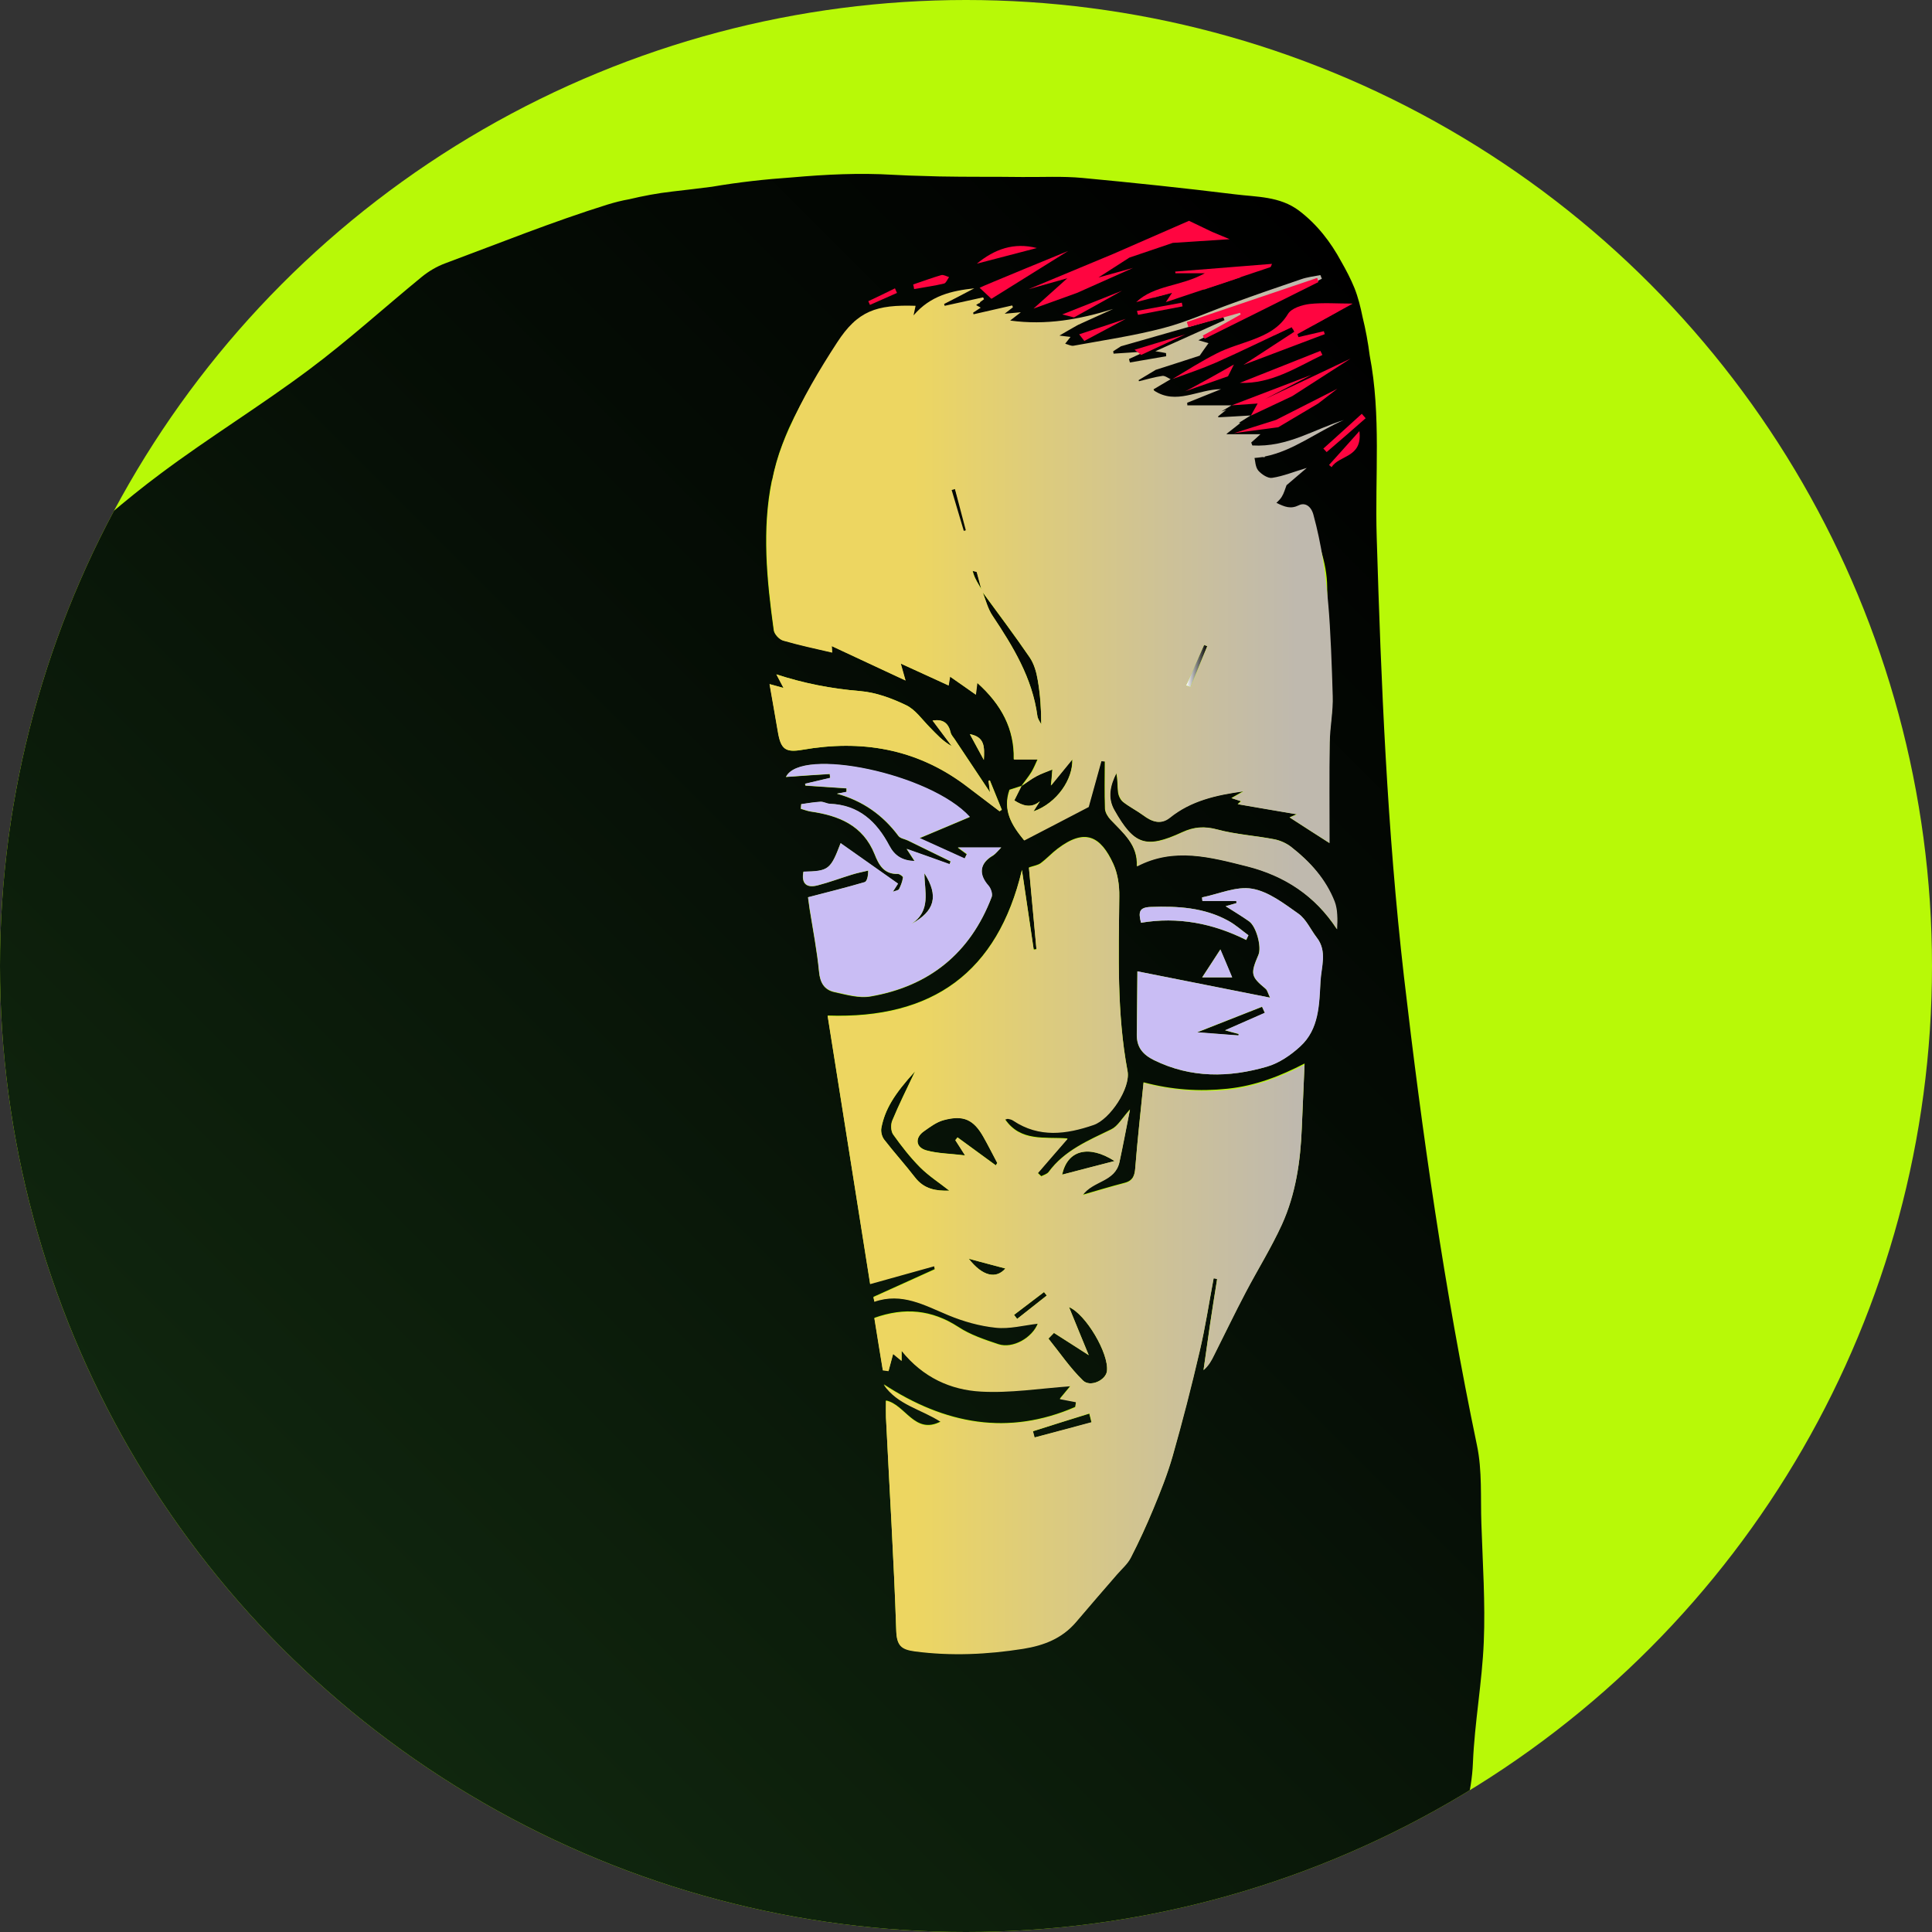 <?xml version="1.0" encoding="utf-8"?>
<!-- Generator: Adobe Illustrator 25.4.1, SVG Export Plug-In . SVG Version: 6.00 Build 0)  -->
<svg version="1.1" id="Laag_1" xmlns="http://www.w3.org/2000/svg" xmlns:xlink="http://www.w3.org/1999/xlink" x="0px" y="0px"
	 viewBox="0 0 1050 1050" style="enable-background:new 0 0 1050 1050;" xml:space="preserve">
<rect x="0" y="0" width="1050" height="1050" fill="#333333" stroke="none"/>
<style type="text/css">
	.st0{clip-path:url(#SVGID_00000023253537119101962450000015272232033485983640_);}
	.st1{fill:#B8F907;}
	.st2{fill:#FF0540;}
	.st3{fill:url(#SVGID_00000129171099335705891220000012893592485246390671_);}
	.st4{fill:url(#SVGID_00000132776902716658431270000003652322913444424323_);}
	.st5{fill:url(#SVGID_00000181771950997996726500000000546418299461791388_);}
	.st6{fill:url(#SVGID_00000110454530994713597820000010522403481927919770_);}
	.st7{fill:url(#SVGID_00000049192944060538514870000005345418455212959655_);}
	.st8{fill:#C9BDF4;}
</style>
<g>
	<defs>
		<circle id="SVGID_1_" cx="525" cy="525" r="525"/>
	</defs>
	<clipPath id="SVGID_00000146492075934022019320000001996886586327498643_">
		<use xlink:href="#SVGID_1_"  style="overflow:visible;"/>
	</clipPath>
	<g id="Back" style="clip-path:url(#SVGID_00000146492075934022019320000001996886586327498643_);">
		<rect class="st1" width="1050" height="1050"/>
	</g>
	<g id="Outline" style="clip-path:url(#SVGID_00000146492075934022019320000001996886586327498643_);">
		<g>
			<g>
				<path class="st2" d="M716.5,153.3c-20.6,10.3-41.2,20.6-61.8,30.8c-0.3-0.6-0.6-1.1-0.9-1.7c6.9-3.8,13.8-7.7,20.6-11.5
					c-0.1-0.3-0.3-0.6-0.4-0.9c-9.3,2.6-18.6,5.2-28,7.8c-0.3-0.9-0.6-1.9-0.9-2.8c23.6-8,47.1-15.9,70.7-23.9
					C716.1,151.9,716.3,152.6,716.5,153.3z"/>
				<path class="st2" d="M626.2,159.6c16.5-1.1,30.5-12.4,47.4-12.2c0.4,0.8,0.8,1.7,1.2,2.5c-1.9,1.5-3.7,3.9-5.9,4.4
					c-6.3,1.4-12.3,4.4-19.5,1.8c-3.6-1.3-8.9,2.3-13.4,3.5c-3,0.8-6.1,1.5-9.1,2.3C626.6,161.2,626.4,160.4,626.2,159.6z"/>
				<path class="st2" d="M690.8,184.2c6.1-5.9,10.1-12.3,15.8-14.8c5.9-2.6,13.4-1.6,22.3-2.3c-5.8,7.8-11.1,10.6-18.7,8.9
					c-1.6-0.3-3.6,1.2-5.4,1.9C700.6,179.8,696.3,181.7,690.8,184.2z"/>
				<path class="st2" d="M506.7,168.9l0.5-0.2c1.3-2,2.1-4.7,3.8-5.7c3.5-2,7.6-2.9,11.9-3.1C517.5,162.9,512.1,165.9,506.7,168.9z"
					/>
			</g>
		</g>
		
			<linearGradient id="SVGID_00000133504343920493616830000007859285143609301396_" gradientUnits="userSpaceOnUse" x1="533.307" y1="728.9" x2="534.058" y2="728.9" gradientTransform="matrix(1 0 0 -1 0 1050)">
			<stop  offset="0" style="stop-color:#FFFFFF"/>
			<stop  offset="1" style="stop-color:#000000"/>
		</linearGradient>
		<path style="fill:url(#SVGID_00000133504343920493616830000007859285143609301396_);" d="M533.3,320.3c0.1,0.3,0.2,0.6,0.2,0.9
			c0,0,0.1-0.1,0.2-0.2l-0.2,0.2c0.2,0.2,0.3,0.5,0.5,0.7c-0.1-0.3-0.2-0.6-0.3-0.9C533.6,320.8,533.4,320.6,533.3,320.3z"/>
		
			<linearGradient id="SVGID_00000095310183140640785540000000579076623047224754_" gradientUnits="userSpaceOnUse" x1="554.962" y1="622.737" x2="555.18" y2="622.737" gradientTransform="matrix(1 0 0 -1 0 1050)">
			<stop  offset="0" style="stop-color:#FFFFFF"/>
			<stop  offset="1" style="stop-color:#000000"/>
		</linearGradient>
		<path style="fill:url(#SVGID_00000095310183140640785540000000579076623047224754_);" d="M555.1,427.2c-0.1,0.1-0.1,0.2-0.1,0.2
			C555,427.3,555.1,427.3,555.1,427.2C555.1,427.2,555.2,427.2,555.1,427.2L555.1,427.2C555.2,427.1,555.1,427.1,555.1,427.2
			c0,0-0.1,0.1-0.2,0.2L555.1,427.2z"/>
		
			<linearGradient id="SVGID_00000012433566105113279790000004454969243311202696_" gradientUnits="userSpaceOnUse" x1="644.653" y1="688" x2="656.137" y2="688" gradientTransform="matrix(1 0 0 -1 0 1050)">
			<stop  offset="0" style="stop-color:#FFFFFF"/>
			<stop  offset="1" style="stop-color:#000000"/>
		</linearGradient>
		<path style="fill:url(#SVGID_00000012433566105113279790000004454969243311202696_);" d="M654.4,350.5c-3.3,7.3-6.5,14.7-9.8,22
			c0.8,0.3,1.6,0.7,2.4,1c3-7.4,6-14.9,9.1-22.3C655.6,350.9,655,350.7,654.4,350.5z"/>
		<g>
			<g>
				
					<linearGradient id="SVGID_00000065032858668471697590000014554871436429374399_" gradientUnits="userSpaceOnUse" x1="11.232" y1="-15.832" x2="834.762" y2="807.698" gradientTransform="matrix(1 0 0 -1 0 1050)">
					<stop  offset="2.149415e-03" style="stop-color:#153213"/>
					<stop  offset="6.839289e-02" style="stop-color:#132E11"/>
					<stop  offset="0.671" style="stop-color:#050D05"/>
					<stop  offset="1" style="stop-color:#000000"/>
				</linearGradient>
				<path style="fill:url(#SVGID_00000065032858668471697590000014554871436429374399_);" d="M571.9,418.2c-2.9,1.2-6,2.2-8.7,3.7
					c-2.8,1.5-5.4,3.5-8.1,5.3c-1.3,2.6-2.6,5.2-3.9,7.8c4.5,2.9,9.1,4.5,13.9,0.5c-0.9,1.5-1.8,2.9-3.5,5.5
					c13-4.6,21.6-17.7,21.1-28.3c-3.2,3.9-7.4,9-11.6,14.2C571.4,424,571.7,421.1,571.9,418.2z M485.4,616.6
					c-1.3-1.8-1.4-5.5-0.5-7.6c3.6-8.7,7.8-17.1,12.4-26.8C486,594.7,481,602.9,479,613c-0.4,2,0.3,4.7,1.5,6.3
					c5.4,7,11.4,13.6,16.8,20.6c5,6.5,11.6,7.4,18.6,7.2c-5.4-4.3-11.2-8-15.9-12.7C494.6,629,489.9,622.9,485.4,616.6z
					 M520.4,618.1c6.9,5.1,13.9,10.1,20.8,15.2c0.3-0.4,0.5-0.9,0.8-1.3c-2.5-4.7-4.9-9.5-7.5-14.1c-5.4-9.5-10.9-12.1-21.6-9.2
					c-3.9,1.1-7.4,3.7-10.8,6.1c-5,3.5-4.5,8.8,1.5,10.4c6.2,1.7,12.8,1.7,20.9,2.7c-2.5-4-3.9-6.2-5.3-8.3
					C519.6,619.2,520,618.6,520.4,618.1z M502.4,474.6c0,9.8,3.9,20.5-7.2,27.6C508.1,495.2,510.3,487,502.4,474.6z M546.4,689.4
					c-6.1-1.6-12.2-3.3-19.9-5.3C534,693.7,541.4,695.2,546.4,689.4z M685.9,547.2c-11.1,4.4-22.3,8.8-35.3,13.9
					c8.9,0.7,15.7,1.2,22.5,1.7l0.1-0.8c-2.2-0.6-4.3-1.1-7.4-2c8-3.5,14.8-6.5,21.6-9.5L685.9,547.2z M564,369.7
					c-0.7-4.3-2-8.9-4.4-12.4c-8.2-12-17-23.6-25.5-35.3c1.7,4.3,2.8,8.9,5.3,12.6c11.2,16.8,21.7,33.9,24.4,54.5
					c0.2,1.6,1.4,3.1,2.1,4.7C565.9,385.4,565.3,377.5,564,369.7z M805.1,828.1c-0.5-14.2,0.5-28.8-2.4-42.6
					c-17.6-84.3-29.8-169.4-39.7-254.9c-9.1-79.4-12.4-159.1-14.8-238.9c-1-32.8,2.5-65.9-3.8-98.5c-0.9-7.1-2.2-14.1-3.9-21
					c-1.1-5.4-2.4-10.7-4.4-15.7c-2-4.9-4.5-9.7-7.2-14.4c-5.6-10.4-13-20.1-22.9-27.6c-10.5-7.9-23-7.4-34.9-8.9
					c-27.6-3.4-55.2-6.3-82.9-8.9c-10.8-1-21.8-0.4-32.7-0.5c-14.9-0.2-29.9,0-44.8-0.3c-5.6-0.2-11.2-0.3-16.8-0.5
					c-2.8-0.1-5.7-0.3-8.5-0.4c-18.4-1.1-36.6-0.2-54.7,1.4c-14.6,1-29.2,2.6-43.8,5.1c-7.2,0.9-14.4,1.8-21.6,2.6
					c-8,0.9-15.8,2.4-23.4,4.2c-4,0.7-7.9,1.7-11.8,2.9c-29.8,9.3-58.8,21-88.1,31.9c-4.6,1.7-9,4.3-12.8,7.4
					c-20.5,16.8-40.2,34.7-61.4,50.5c-26.2,19.6-54.3,36.8-80.5,56.4c-19.6,14.6-38.1,30.8-55.9,47.5c-11.2,10.6-20,23.7-30.2,35.4
					c-3.9,4.5-5.3,9-5.3,14.9C-4,584.2-4,813.3-4,1042.3v8.3c4.3,0,7.5,0,10.7,0c213.3,0,426.5,0,639.8,0c38.8,0,77.6,0,116.4-0.2
					c2.7,0,7-1.5,7.7-3.4c11-29.2,28.6-56.1,29.9-88.9c0.9-21.9,5-43.8,5.9-65.7C807.3,871.2,805.8,849.6,805.1,828.1z M715.9,151.1
					c0.1,0.5,0.3,1,0.4,1.5l-62,30.9l-0.6-1.1c6.9-3.8,13.8-7.7,20.6-11.5c-0.1-0.3-0.3-0.6-0.4-0.9c-3,0.8-6,1.7-9,2.5
					c0-0.1-0.1-0.2-0.1-0.3c-6.3,1.8-12.6,3.6-18.9,5.4c-0.3-0.9-0.5-1.8-0.8-2.7C668.7,167.1,692.3,159.1,715.9,151.1z
					 M673.6,147.5c0.4,0.8,0.8,1.7,1.2,2.5c-0.4,0.3-0.7,0.6-1.1,0.9c-6.2,2.1-12.4,4.2-18.8,6.3c-1.8,0-3.6-0.3-5.6-1
					c-3.3-1.2-8.1,1.8-12.4,3.2c0.1-0.1,0.1-0.2,0.2-0.3c-3.7,1-7.1,1.9-10.4,2.7c-0.2-0.7-0.4-1.5-0.6-2.2
					C642.7,158.5,656.7,147.2,673.6,147.5z M511,163c3.5-2,7.6-2.9,11.9-3.1c-1.2,0.6-2.3,1.3-3.5,1.9c-2.2,1.1-4.3,2.2-6.5,3.3
					c0,0.1,0,0.2,0.1,0.2c-1.9,1.1-3.9,2.1-5.8,3.2C508.4,166.7,509.2,164,511,163z M422.9,398.2c-1.5-8.6-3-17.1-4.6-26.4
					c2.6,0.7,4.6,1.3,7.6,2.1c-1.7-3.2-2.8-5.3-3.9-7.4c14.9,4.9,29.9,7.8,45.6,9.1c8.4,0.7,17.1,3.9,24.8,7.6
					c5.1,2.4,8.7,7.8,12.9,12c3.6,3.7,7,7.6,12,10.3c-3.4-4.5-6.8-9.1-10.4-13.9c5.7-0.9,8.6,1.4,9.8,6.5c0.3,1.4,1.5,2.5,2.3,3.8
					c6.5,9.8,13,19.6,19.1,28.7c-0.1-1.1-0.5-3.7-0.8-6.2c0.2-0.1,0.5-0.2,0.7-0.3c2.2,5.3,4.3,10.7,6.5,16
					c-0.4,0.3-0.8,0.5-1.2,0.8c-6.4-4.8-12.7-9.7-19.1-14.5c-26.5-19.6-56.1-24.5-88-18.9C427,409.1,424.5,407.3,422.9,398.2z
					 M527.1,399c8.1,1.6,8,6.9,7.6,14C531.8,407.7,529.6,403.7,527.1,399z M445.1,528.2c-1.1-11.4-3.3-22.7-5.1-34
					c-0.4-2.4-0.6-4.8-0.9-6.5c10.8-2.8,20.8-5.3,30.7-8.2c1.3-0.4,2-3,2-6.3c-3,0.7-6,1.3-8.9,2.2c-6.2,1.9-12.3,4.2-18.5,5.8
					c-6.1,1.6-9-0.9-7.8-7.4c13.6-0.3,14.7-1,20.2-15.5c10.4,7.3,20.5,14.5,31.2,22c-0.4,0.7-1.4,2.2-2.8,4.4c1.5-0.6,3-0.7,3.4-1.5
					c1-2,1.8-4.1,2.1-6.3c0.1-0.5-1.9-2-2.9-1.9c-7.5,0.2-10.3-5.1-12.5-10.7c-6.3-15.7-19.4-21-34.7-23.2c-1.9-0.3-3.6-1-5.4-1.5
					c0.1-0.8,0.1-1.7,0.2-2.5c3.5-0.5,6.9-1.1,10.4-1.3c1.7-0.1,3.4,1,5.1,1.1c15.8,0.6,25.5,9.7,32.4,22.8
					c2.9,5.5,7.1,8.1,13.7,8.3c-1.5-2.3-2.7-4.2-4.3-6.6c8.3,2.9,15.8,5.6,23.3,8.3c0.2-0.5,0.4-1,0.6-1.5
					c-7.8-3.8-15.5-7.6-23.3-11.4c-1.7-0.8-4.1-1.1-5.1-2.5c-8.5-11.4-19.5-19.1-33.4-22.9c1.7-0.3,3.4-0.6,5.2-1c0-0.6,0-1.3,0-1.9
					c-7.4-0.5-14.9-1-22.3-1.5c-0.1-0.3-0.1-0.7-0.2-1c4.5-1.1,9.1-2.1,13.6-3.2c-0.1-0.7-0.1-1.4-0.2-2.1c-7.9,0.5-15.8,1-23.8,1.6
					c8-16.4,78.5-1.8,99.9,21.8c-9.1,3.9-17.4,7.3-27.3,11.5c9.1,4.1,16.8,7.6,24.5,11.1c0.4-0.8,0.8-1.6,1.2-2.4
					c-1.9-1.4-3.8-2.8-4.9-3.6h23.6c-1.9,1.9-3,3.4-4.4,4.3c-7.3,4.2-8.1,10.2-2.5,16.5c1.3,1.5,2.3,4.5,1.7,6.1
					c-11.6,30.5-33.9,48.5-65.8,54c-6.3,1.1-13.3-1-19.8-2.4C447.9,537.9,445.7,534.1,445.1,528.2z M707.5,612.8
					c-0.7,18.1-3.3,35.9-10.8,52.5c-5.7,12.7-13.2,24.6-19.7,36.9c-5.9,11.2-11.4,22.7-17.1,34c-1.4,2.9-2.9,5.7-5.8,8.2
					c1.2-8.2,2.3-16.3,3.5-24.5c1.2-8.3,2.6-16.7,3.9-25c-0.6-0.1-1.3-0.2-1.9-0.4c-2.5,13.2-4.5,26.6-7.6,39.7
					c-4.5,19.1-9.4,38.1-14.7,57c-2.8,9.8-6.6,19.3-10.5,28.7c-3.7,9-7.7,17.8-12.2,26.4c-1.8,3.4-5,6.1-7.5,9.1
					c-7.4,8.6-14.9,17.2-22.3,25.9c-7.5,8.9-17.5,12.7-28.7,14.5c-19.6,3.1-39.2,4-59,1.4c-7.1-0.9-9.7-3-10-11
					c-1.3-38.7-3.7-77.4-5.6-116.1c-0.1-2.7,0-5.5,0-9c10.5,2.1,15.6,18.9,29.8,11.4c-10.6-6.9-23.5-9.1-31-20.2
					c33.2,21.7,67.6,28.2,104.1,12.3c0.1-0.9,0.2-1.9,0.4-2.8c-2.8-0.5-5.5-1.1-8.8-1.7c2-2.4,3.9-4.7,5.8-7
					c-16.7,1.1-32.8,3.7-48.7,2.9c-16.4-0.9-31.4-7.6-43.1-22.1v5.5c-2.2-1.8-3.7-3.1-4.6-3.8c-0.8,2.8-1.6,6-2.5,9.3
					c-1-0.1-2-0.3-3.1-0.4c-1.5-9.5-3.1-18.9-4.6-28.3c16.3-5.8,31.1-4.5,45.6,4.9c6.5,4.3,14.3,6.9,21.8,9.4
					c7.8,2.6,18.5-3.5,21.5-11.4c-7.7,0.8-15.4,3-22.9,2.2c-8.8-0.9-17.6-3.4-25.8-6.8c-12.9-5.3-25.2-12.5-40.2-7.3
					c-0.2-0.8-0.4-1.6-0.5-2.4c11.1-5,22.3-10.1,33.4-15.1l-0.4-1.8c-11.6,3.2-23.2,6.5-34.8,9.7c-7.8-48.9-15.5-97.7-23.1-145.7
					c57,2,92.4-23.5,105.6-79.2c2.1,14.4,4.3,28.9,6.4,43.3c0.5-0.1,1-0.1,1.5-0.2c-1.4-15.2-2.8-30.3-4.1-44.4
					c2.7-0.9,4.9-1.2,6.5-2.4c3.2-2.4,5.9-5.4,9.1-7.8c14.9-11.3,23.4-6.8,30.3,8.3c2.4,5.3,3.3,11.7,3.2,17.5
					c-0.3,31.8-1.4,63.5,4.5,95c1.7,9.1-9.5,26-18.4,29.1c-14.9,5.1-29.6,7.1-43.7-2.3c-0.8-0.5-1.9-0.7-2.8-1
					c-0.4-0.1-0.9,0.2-1.7,0.4c8.5,12.5,21.8,9.5,34,10.5c-5.7,6.6-10.9,12.6-16.2,18.7c0.6,0.6,1.3,1.2,1.9,1.8
					c1.4-0.7,3.2-1.2,4-2.3c8.7-11.8,21.6-17.1,34.1-23.2c3.5-1.7,5.7-5.9,10.1-10.8c-2.2,10.8-3.8,19.7-5.7,28.5
					c-2.4,10.8-14.4,10-20,17.9c7.6-2.2,15.2-4.5,22.9-6.5c4.5-1.2,5.4-4.1,5.7-8.3c1.2-15.3,2.9-30.5,4.5-46.3
					c15.4,4.1,30.2,5.1,45.6,3.5c15.3-1.6,28.7-6.9,41.9-13.7C708.5,589.3,708,601,707.5,612.8z M717.6,533.3
					c-0.7,12.5-0.7,26-11,35.4c-5.1,4.7-11.5,9.1-18.1,11c-20.6,6-41.3,6.3-61.3-3.5c-6.1-3-9.5-7-9.4-13.8
					c0.1-11.3,0.2-22.6,0.3-34.5c25,5,47.9,9.5,72.1,14.3c-1.2-2.5-1.5-4.1-2.4-4.8c-8-6.7-8.4-8-3.9-18.5c1.8-4.2-1.1-15.2-5-18.1
					c-4.1-3-8.4-5.5-12.8-8.3c1.9-0.5,3.9-1.1,5.9-1.7c0-0.4-0.1-0.7-0.1-1.1h-18.4c-0.1-0.7-0.2-1.3-0.2-2
					c9.1-1.8,18.6-6.2,27.2-4.7c8.9,1.5,17.4,8.1,25.2,13.6c4.2,3,6.6,8.6,9.9,12.9C721.4,516.9,718,525.5,717.6,533.3z
					 M620.1,501.5c-1.4-5.7-1.2-8.4,5.4-8.6c14.6-0.5,28.9,0.3,42,7.5c3.9,2.1,7.3,5.2,11,7.9c-0.4,0.9-0.8,1.8-1.2,2.6
					C659.2,501.8,640.2,498.1,620.1,501.5z M669.6,531.2h-16.3c3.2-4.8,6-9.2,9.9-15.2C665.4,521.2,667.3,525.6,669.6,531.2z
					 M726.5,504.9c-11.9-18.3-28.5-29.1-48.9-34.2c-19.9-5-39.8-10.5-59.8,0c0.6-11.7-7.5-18.2-14.4-25.4c-1.4-1.5-2.8-3.8-2.9-5.8
					c-0.3-8.6-0.1-17.2-0.1-25.8c-0.7-0.1-1.3-0.1-2-0.2c-2.5,8.9-4.9,17.9-6.9,24.9c-12.7,6.6-24,12.4-35,18.2
					c-6.6-8.1-11.8-16.2-7.9-27.4c1.8-0.6,4.1-1.3,6.5-2.1c1.8-2.5,3.8-4.9,5.4-7.5c1.3-2.2,2.3-4.6,3.4-7h-13
					c0.4-16.4-6.7-29.8-19.9-41.6c-0.4,2.9-0.6,4.5-0.8,6.4c-4.6-3.2-9.2-6.4-14-9.8c-0.3,1.8-0.6,3.4-0.8,4.8
					c-8.2-3.7-16.3-7.4-26-11.9c1.1,3.9,1.8,6.4,2.6,9.2c-13.4-6.2-26.6-12.4-40.1-18.7c0,0.4,0.1,1.4,0.2,3.5
					c-9.1-2.2-17.9-4-26.6-6.5c-2.1-0.6-4.7-3.4-5-5.5c-3.8-27.3-6.5-54.8-1-81.5l0.1,0.1c1.3-6.6,3.1-13.1,5.6-19.6
					c1.1-2.9,2.3-5.9,3.6-8.8c7.2-15.7,16.4-30.5,25.9-45c3.2-4.9,10.5-7,17.8-11.6c-4,0.4-5.8,0.6-7.6,0.8
					c-0.2-0.7-0.4-1.4-0.6-2.2c10-2.6,20-5.2,31.1-8.1c-0.7,3.2-1,4.6-1.2,5.4c4.3-1.1,8.5-2.2,12.6-3.3c-0.1,0-0.2,0.1-0.2,0.1
					c8.5-1.6,17.1-3.1,25.6-4.7c0,0,0,0,0.1,0.1c-0.3,0.2-0.6,0.4-0.9,0.6c-2.6,0.9-5.2,1.9-8,2.9c1,1,1.8,1.8,3.5,3.6h22.6
					c0,0.6,0.1,1.3,0.1,1.9c-1,0.9-2,1.9-4.4,4.2c15.3-0.7,29-1.4,42.5-2c-0.6,0.4-1.3,0.8-2,1.1c-3.3,1.5-6.7,3-10,4.5
					c0,0.4,0.1,0.8,0.1,1.2c-0.9,0.5-1.9,1.1-2.8,1.6c2.3,1.7,4.1,3.8,6.4,4.5c2.9,1,6.3,1.4,9.3,1c7.7-1,15.2-2.5,25-4.3
					c-1.7,1.1-3.2,2-4.6,2.9c-1.5,0.4-3.1,0.9-4.6,1.3c0.1,0.5,0.2,0.9,0.2,1.4c-0.8,0.5-1.7,1-2.6,1.6c6,2.4,10.3,5.1,14.9,5.7
					c4.6,0.7,9.5-0.7,14.8,0.6c-1.2,0.7-2.5,1.5-3.7,2.2c-3.3,1.1-6.7,2.1-10,3.2c0.2,0.8,0.5,1.6,0.7,2.4c-0.5,0.3-0.9,0.5-1.4,0.8
					c4.1,0.9,7.9,0.8,9.5,4.3l0,0c-0.1,0.1-0.2,0.1-0.3,0.2c0.2,0.1,0.4,0.2,0.5,0.4c0.2,0.6,0.4,1.4,0.4,2.2
					c0.1,0.9,2.2,2.1,3.6,2.4c10.7,2.6,20.8,9.8,32.6,6.7c-0.7,0.4-1.3,0.8-2,1.2c0.1,0.5,0.1,1,0.2,1.5c-0.7,0.5-1.5,1.2-2.4,1.9
					c5.3,0.6,8.9,1.1,13.7,1.7c-2.4,1.5-4.8,3-7.2,4.5c0.1,0.5,0.3,1,0.4,1.6c-0.9,0.7-1.8,1.4-2.8,2.2c6.5,0.4,11.1,0.8,15.5,1.1
					c0.2,0.4,0.4,0.9,0.6,1.4c-0.5,0.4-1,0.9-1.6,1.4c0.7,0.1,1.5,0.1,2.2,0.2c0.4,1,0.9,1.8,1.6,2.5c1.3,1.2,3.7,1.4,5.5,2
					c-0.1,0.5-0.2,1-0.3,1.5c-0.4,0.1-0.9,0.2-1.3,0.2c-1.8-0.2-3.6-0.4-5.8-0.7c1.4,4.1,1.9,8.6,4.3,11.7c1.5,2,5.6,2.1,8.6,2.9
					c2,0.6,4.1,0.9,6.1,1.4v0.1c-2.9,2.5-5.9,5.1-9.2,7.9c1.3,0.6,2.5,1.2,3.7,1.8c-0.4,0.4-0.8,0.7-1.1,1.1
					c4.2,3.1,7.7,6.4,13.3,3.1c1-0.6,5.3,1.8,5.9,3.6c4.5,12.3,9.6,24.3,9.7,38c0.1,19.7,2.2,39.3,2.8,59c0.3,8.5-1.5,16.9-1.6,25.4
					c-0.3,17.9-0.1,35.9-0.1,54.6c-7.5-4.8-14.7-9.4-21.6-13.9c-0.1,0.1,1-0.4,3.9-1.7c-11.7-2-21.9-3.8-32.1-5.5
					c0.4-0.3,1.1-1,1.8-1.6c-1.2-0.4-2.4-0.8-5.2-1.7c2.7-1.5,4.6-2.6,6.5-3.7c-14.8,2-28.6,5.1-40.1,14.4
					c-4.9,3.9-9.7,2.2-14.3-1.3c-3.5-2.6-7.5-4.6-11-7.3c-1.5-1.2-2.5-3.5-2.7-5.4c-0.4-3.4-0.1-6.9-1-10.3
					c-3.3,6.6-4.9,13.3-1.1,20.1c10.7,18.9,17.2,21.2,36.9,12.1c6.5-3,12.2-3.4,19.2-1.5c10.1,2.7,20.7,3.3,30.9,5.3
					c3.2,0.6,6.6,2.1,9.2,4.2c10.1,7.9,18.6,17.4,23.3,29.5C726.9,494.4,726.8,499.7,726.5,504.9z M727.1,169.3
					c-4.4,2.4-8.7,4.8-13,7.2c-1.3,0-2.6-0.2-4-0.5c-1.6-0.3-3.6,1.2-5.4,1.9c-0.7,0.3-1.4,0.6-2.1,0.9c-0.2-0.4-0.4-0.7-0.6-1.1
					c-3.1,1.4-6.2,2.9-9.3,4.4c5-5.3,8.7-10.5,13.8-12.7c5.9-2.6,13.4-1.6,22.3-2.3C728.3,167.9,727.7,168.6,727.1,169.3z
					 M525.6,287.9c-2.2-7.6-4.5-15.2-6.7-22.8c-0.6,0.2-1.3,0.4-1.9,0.5c0.1,0.2,0.1,0.3,0.2,0.5c-0.5,0.1-1,0.3-1.5,0.4
					c4.4,15.1,8.7,30.2,13.4,45.3c0.9,3,2.7,5.6,4.3,8.4c-2.8-10.7-5.6-21.4-8.5-32.2C525.1,288.1,525.4,288,525.6,287.9z
					 M551.1,714.6c0.6,0.7,1.1,1.5,1.7,2.2c5.4-4.2,10.7-8.5,16.1-12.7c-0.5-0.6-1-1.3-1.5-1.9C562,706.3,556.5,710.5,551.1,714.6z
					 M577.3,638.4c9.5-2.5,18.3-4.7,28.5-7.4C591.7,622,580.1,625,577.3,638.4z M581,710.4c3.2,7.9,6.5,16,10.7,26.1
					c-7.7-5-13.3-8.5-18.9-12.1c-1,1-2,2-3,3.1c6.2,7.7,11.8,16,18.8,22.8c4,3.8,12.3-0.2,13-5.1C602.8,735.6,590,714.1,581,710.4z
					 M561.3,777.9c0.3,1.1,0.6,2.2,0.9,3.4c10.3-2.7,20.7-5.5,31-8.2c-0.4-1.6-0.8-3.2-1.2-4.8C581.8,771.4,571.6,774.6,561.3,777.9
					z"/>
			</g>
		</g>
	</g>
	<g id="Face" style="clip-path:url(#SVGID_00000146492075934022019320000001996886586327498643_);">
		<g>
			<g>
				
					<linearGradient id="SVGID_00000090280958378223702230000008692611030190473110_" gradientUnits="userSpaceOnUse" x1="416.63" y1="525.739" x2="730.3" y2="525.739" gradientTransform="matrix(1 0 0 -1 0 1050)">
					<stop  offset="0.254" style="stop-color:#EDD661"/>
					<stop  offset="0.681" style="stop-color:#CEC296"/>
					<stop  offset="0.918" style="stop-color:#BFB9AE"/>
				</linearGradient>
				<path style="fill:url(#SVGID_00000090280958378223702230000008692611030190473110_);" d="M701.9,460.4c-2.6-2-5.9-3.5-9.2-4.2
					c-10.3-2-20.9-2.6-30.9-5.3c-7-1.9-12.7-1.5-19.2,1.5c-19.7,9.2-26.2,6.8-36.9-12.1c-3.9-6.8-2.2-13.6,1.1-20.1
					c0.9,3.5,0.5,7,1,10.3c0.2,1.9,1.3,4.2,2.7,5.4c3.4,2.7,7.4,4.7,11,7.3c4.6,3.4,9.4,5.2,14.3,1.3c11.5-9.3,25.3-12.4,40.1-14.4
					c-1.9,1.1-3.8,2.2-6.5,3.7c2.8,0.9,3.9,1.3,5.2,1.7c-0.8,0.7-1.5,1.3-1.8,1.6c10.2,1.8,20.3,3.5,32.1,5.5
					c-2.9,1.2-4,1.7-3.9,1.7c6.9,4.5,14.1,9.1,21.6,13.9c0-18.7-0.2-36.7,0.1-54.6c0.1-8.5,1.9-17,1.6-25.4
					c-0.4-14.6-1.2-36.5-2.4-49.7l0,0c-1.4-16.5-3.7-32.7-8.1-48.8c-1.3-4.8-4.7-6.7-7.9-5.1c-4.5,2.2-7.6,0.9-12.2-1.3
					c1.1-1.1,2.2-2.1,2.9-3.3c1.2-1.9,1.8-4.2,2.6-6.3c3.7-3.1,7.2-6.2,11-9.4c-7.1,2.1-12.8,4.5-18.8,5.4c-2.3,0.4-5.8-1.9-7.6-4
					c-1.6-2-1.6-5.3-2-6.8c1.5-0.1,2.9-0.3,4.3-0.5c0.4,0,0.8,0.1,1.2,0.1c0-0.1,0.1-0.3,0.1-0.4c15.6-3.1,28.4-13.5,42.9-19.8
					c-16,4.9-30.5,14.9-49.7,13.8c-0.2-0.5-0.4-1-0.6-1.6c1.7-1.5,3-2.6,5-4.5c-7.2,0-12.7,0-18.3,0c0-0.1,0-0.1-0.1-0.2
					c2.7-2.1,4.9-3.9,7.5-5.9c-0.3,0-0.5-0.1-0.8-0.1c2.1-1.3,4.2-2.6,6.4-4c-6.2,0.4-11.9,0.7-17.6,1c0-0.2,0-0.4-0.1-0.5
					c2-1.6,3.2-2.6,4.5-3.6c-0.9,0.4-1.8,0.6-2.7,0.9c1.6-0.9,3.3-2,5.5-3.3c-9,0-16.5,0-24,0c0-0.5-0.1-0.9-0.1-1.4
					c5.7-2.3,11.4-4.6,18.4-7.4c-12.8,0.1-24.3,8.8-36.5,0.7c-0.1-0.2-0.1-0.4-0.2-0.6c3.5-2.1,6.4-3.8,9.3-5.5
					c-1.5-0.7-3.1-2-4.5-1.8c-4.3,0.6-8.5,1.9-12.7,2.9c-0.1-0.2-0.1-0.4-0.2-0.6c3.1-1.9,6.2-3.7,9.3-5.6
					c7.9-2.5,15.9-5.1,23.9-7.7c1.2-1.8,3-4.3,4.8-6.8c-1.4-0.4-3.1-0.9-5.5-1.6c23-11.5,45.1-22.4,67.1-33.4
					c-0.3-0.7-0.5-1.3-0.8-2c-3.6,0.7-7.2,1.1-10.6,2.3c-12.4,4.2-24.8,8.5-37.1,13c-12.6,4.5-24.9,10.2-37.7,13.5
					c-16,4.2-32.5,6.6-48.8,9.6c-1.3,0.2-2.7-0.6-4.5-1.1c1.2-1.5,2-2.5,2.9-3.7c-2.1-0.2-4-0.5-5.9-0.7v-0.1
					c3.2-1.9,6.6-3.8,9.9-5.7c6.4-2.9,12.8-5.8,19.2-8.7c-18.2,5.7-36.6,9-56,6.3c1.8-1.4,3.3-2.6,5.8-4.5c-3.4,0.3-5.6,0.5-8.8,0.8
					c2-1.6,3.2-2.5,4.5-3.5c-0.1-0.3-0.3-0.7-0.4-1c-7,1.6-14,3.2-21,4.8c-0.1-0.3-0.2-0.6-0.2-0.9c1.3-0.9,2.7-1.8,4.1-2.7
					c-1-0.6-1.9-1.1-2.5-1.4c0.4-0.3,0.7-0.5,1.1-0.8c0.4-0.1,0.7-0.3,1.1-0.4c-0.1-0.1-0.1-0.2-0.2-0.3c0.8-0.6,1.6-1.1,2.3-1.7
					c-0.2-0.3-0.3-0.6-0.5-1c-7,1.5-14,3.1-20.9,4.6c-0.1-0.3-0.2-0.7-0.3-1c5.5-2.8,10.9-5.6,16.4-8.5c-12.2,1.3-23.8,3.9-33,14.7
					c0.5-2.5,0.8-3.8,1.1-5.2c-21.3-0.7-31.5,2.7-42.7,20c-9.7,14.9-18.9,30.4-25.9,46.7c-0.4,1-0.9,1.9-1.3,2.9
					c-15.1,34.5-11.9,70.8-7,106.9c0.3,2.1,2.9,4.9,5,5.5c8.6,2.5,17.5,4.4,26.6,6.5c-0.1-2.1-0.1-3.1-0.2-3.5
					c13.5,6.3,26.8,12.5,40.1,18.7c-0.8-2.8-1.5-5.2-2.6-9.2c9.7,4.4,17.8,8.1,26,11.9c0.2-1.4,0.5-3,0.8-4.8
					c4.9,3.4,9.4,6.5,14,9.8c0.2-1.9,0.5-3.6,0.8-6.4c13.2,11.8,20.3,25.2,19.9,41.6c4.4,0,8.2,0,13,0c-1.2,2.4-2.1,4.9-3.4,7
					c-1.6,2.6-3.6,5-5.4,7.5c-2.3,0.7-4.7,1.5-6.5,2.1c-4,11.2,1.2,19.3,7.9,27.4c11-5.7,22.4-11.6,35-18.2c1.9-7,4.4-15.9,6.9-24.9
					c0.7,0.1,1.3,0.1,2,0.2c0,8.6-0.2,17.2,0.1,25.8c0.1,2,1.5,4.2,2.9,5.8c6.8,7.3,15,13.7,14.4,25.4c20-10.5,39.9-5,59.8,0
					c20.4,5.2,37,16,48.9,34.2c0.2-5.3,0.4-10.6-1.3-15.1C720.6,477.7,712,468.3,701.9,460.4z M654.4,350.5c0.6,0.2,1.1,0.5,1.7,0.7
					c-3,7.4-6,14.9-9.1,22.3c-0.8-0.3-1.6-0.7-2.4-1C647.9,365.2,651.2,357.8,654.4,350.5z M609.2,188.2
					c18.5-5.3,37.1-10.6,55.6-15.9c0.2,0.6,0.5,1.1,0.7,1.7c-12.4,5.6-24.9,11.2-37.6,16.9c2,0.3,3.9,0.6,5.8,1
					c0,0.6,0.1,1.1,0.1,1.7c-6.6,1.1-13.1,2.3-19.7,3.4c-0.2-0.6-0.4-1.3-0.5-1.9c2.5-1.1,4.9-2.3,8.9-4.1
					c-6.8,0.5-12.1,0.9-17.3,1.2c-0.1-0.4-0.1-0.9-0.2-1.3C606.4,190,607.8,189.1,609.2,188.2z M523.8,288.5
					c-2.2-7.4-4.4-14.8-6.6-22.2c0.6-0.2,1.2-0.3,1.8-0.5c2,7.5,3.9,15,5.9,22.4C524.5,288.3,524.1,288.4,523.8,288.5z M529,311.9
					c-0.2-0.5-0.3-1.1-0.5-1.6c0.8,0.2,1.5,0.4,2.3,0.6c0.8,3.1,1.7,6.3,2.5,9.4C531.8,317.6,530,314.9,529,311.9z M563.8,389.1
					c-2.8-20.6-13.2-37.7-24.4-54.5c-2.5-3.7-3.7-8.4-5.3-12.7c8.6,11.7,17.3,23.3,25.5,35.3c2.4,3.5,3.7,8.1,4.4,12.4
					c1.4,7.8,1.9,15.7,1.9,24C565.1,392.2,564,390.7,563.8,389.1z M561.7,441c1.6-2.6,2.5-4,3.5-5.5c-4.8,4-9.4,2.4-13.9-0.5
					c1.3-2.6,2.6-5.2,3.9-7.8c2.7-1.8,5.3-3.8,8.1-5.3s5.8-2.5,8.7-3.7c-0.2,2.9-0.5,5.8-0.7,8.7c4.2-5.1,8.4-10.3,11.6-14.2
					C583.2,423.3,574.7,436.4,561.7,441z M621.5,588.5c-1.6,15.8-3.3,31.1-4.5,46.3c-0.3,4.2-1.2,7.1-5.7,8.3
					c-7.7,2-15.3,4.3-22.9,6.5c5.6-7.9,17.6-7.1,20-17.9c1.9-8.8,3.6-17.6,5.7-28.5c-4.4,4.9-6.6,9.1-10.1,10.8
					c-12.5,6.1-25.5,11.3-34.1,23.2c-0.8,1.1-2.6,1.6-4,2.3c-0.6-0.6-1.3-1.2-1.9-1.8c5.2-6.1,10.5-12.1,16.2-18.7
					c-12.2-1-25.5,2-34-10.5c0.8-0.2,1.3-0.5,1.7-0.4c1,0.2,2,0.4,2.8,1c14.1,9.4,28.9,7.4,43.7,2.3c8.9-3.1,20.1-20,18.4-29.1
					c-5.9-31.5-4.8-63.3-4.5-95c0.1-5.9-0.8-12.3-3.2-17.5c-6.9-15.1-15.4-19.7-30.3-8.3c-3.2,2.4-5.9,5.5-9.1,7.8
					c-1.6,1.2-3.8,1.4-6.5,2.4c1.3,14.1,2.7,29.3,4.1,44.4c-0.5,0.1-1,0.1-1.5,0.2c-2.1-14.4-4.3-28.9-6.4-43.3
					c-13.2,55.7-48.6,81.1-105.6,79.2c7.6,48,15.4,96.7,23.1,145.7c11.7-3.3,23.3-6.5,34.8-9.7c0.1,0.6,0.3,1.2,0.4,1.8
					c-11.1,5-22.3,10.1-33.4,15.1c0.2,0.8,0.4,1.6,0.5,2.4c15-5.2,27.2,1.9,40.2,7.3c8.2,3.4,17,5.9,25.8,6.8
					c7.4,0.8,15.2-1.3,22.9-2.2c-3,7.9-13.7,14-21.5,11.4c-7.5-2.5-15.3-5.1-21.8-9.4c-14.4-9.4-29.2-10.7-45.6-4.9
					c1.5,9.4,3,18.8,4.6,28.3c1,0.1,2,0.3,3.1,0.4c0.9-3.2,1.7-6.4,2.5-9.3c0.9,0.8,2.4,2,4.6,3.8c0-2.1,0-3.1,0-5.5
					c11.7,14.5,26.7,21.2,43.1,22.1c15.9,0.9,32-1.7,48.7-2.9c-1.9,2.3-3.8,4.6-5.8,7c3.3,0.6,6.1,1.2,8.8,1.7
					c-0.1,0.9-0.2,1.9-0.4,2.8c-36.5,15.8-70.9,9.4-104.1-12.3c7.5,11,20.4,13.3,31,20.2c-14.2,7.5-19.2-9.3-29.8-11.4
					c0,3.6-0.1,6.3,0,9c1.9,38.7,4.3,77.4,5.6,116.1c0.3,8,2.8,10,10,11c19.8,2.6,39.4,1.7,59-1.4c11.2-1.8,21.1-5.6,28.7-14.5
					c7.4-8.7,14.8-17.3,22.3-25.9c2.6-3,5.8-5.7,7.5-9.1c4.4-8.6,8.5-17.5,12.2-26.4c3.9-9.4,7.7-18.9,10.5-28.7
					c5.4-18.9,10.3-37.9,14.7-57c3.1-13.1,5.1-26.5,7.6-39.7c0.6,0.1,1.3,0.2,1.9,0.4c-1.3,8.3-2.7,16.7-3.9,25
					c-1.2,8.1-2.3,16.3-3.5,24.5c2.9-2.5,4.4-5.3,5.8-8.2c5.7-11.3,11.2-22.8,17.1-34c6.5-12.4,13.9-24.3,19.7-36.9
					c7.5-16.5,10.1-34.4,10.8-52.5c0.5-11.8,1-23.5,1.5-34.5c-13.2,6.8-26.7,12-41.9,13.7C651.7,593.7,636.9,592.6,621.5,588.5z
					 M497.3,639.9c-5.4-7-11.4-13.6-16.8-20.6c-1.2-1.6-1.9-4.3-1.5-6.3c1.9-10.1,6.9-18.3,18.4-30.8c-4.6,9.7-8.8,18.1-12.4,26.8
					c-0.9,2.2-0.8,5.8,0.5,7.6c4.4,6.2,9.2,12.3,14.6,17.8c4.7,4.7,10.4,8.4,15.9,12.7C508.9,647.3,502.3,646.4,497.3,639.9z
					 M503.6,625.3c-6-1.6-6.5-6.9-1.5-10.4c3.4-2.4,6.9-5.1,10.8-6.1c10.7-2.9,16.3-0.3,21.6,9.2c2.6,4.6,5,9.4,7.5,14.1
					c-0.3,0.4-0.5,0.9-0.8,1.3c-6.9-5.1-13.9-10.1-20.8-15.2c-0.4,0.5-0.8,1-1.2,1.5c1.4,2.2,2.7,4.3,5.3,8.3
					C516.4,627,509.8,627,503.6,625.3z M526.5,684.1c7.7,2.1,13.8,3.7,19.9,5.3C541.4,695.2,534,693.7,526.5,684.1z M552.8,716.8
					c-0.6-0.7-1.1-1.5-1.7-2.2c5.4-4.1,10.9-8.3,16.3-12.4c0.5,0.6,1,1.3,1.5,1.9C563.5,708.3,558.2,712.6,552.8,716.8z M605.7,631
					c-10.2,2.6-19,4.9-28.5,7.4C580.1,625,591.7,622,605.7,631z M562.3,781.2c-0.3-1.1-0.6-2.2-0.9-3.4c10.2-3.2,20.5-6.5,30.7-9.7
					c0.4,1.6,0.8,3.2,1.2,4.8C582.9,775.7,572.6,778.5,562.3,781.2z M601.6,745.2c-0.6,4.9-9,8.9-13,5.1c-7-6.8-12.6-15.1-18.8-22.8
					c1-1,2-2,3-3.1c5.6,3.6,11.2,7.2,18.9,12.1c-4.1-10.1-7.5-18.2-10.7-26.1C590,714.1,602.8,735.6,601.6,745.2z M524.1,426.4
					c6.4,4.8,12.8,9.7,19.1,14.5c0.4-0.3,0.8-0.5,1.2-0.8c-2.2-5.3-4.3-10.7-6.5-16c-0.2,0.1-0.5,0.2-0.7,0.3
					c0.3,2.6,0.7,5.2,0.8,6.2c-6-9.1-12.6-18.9-19.1-28.7c-0.8-1.2-2-2.4-2.3-3.8c-1.2-5.1-4.1-7.4-9.8-6.5c3.6,4.8,7,9.3,10.4,13.9
					c-4.9-2.7-8.3-6.6-12-10.3c-4.1-4.2-7.8-9.6-12.9-12c-7.7-3.7-16.3-6.9-24.8-7.6c-15.6-1.3-30.7-4.2-45.6-9.1
					c1.1,2.1,2.2,4.2,3.9,7.4c-3.1-0.9-5-1.4-7.6-2.1c1.6,9.3,3.2,17.9,4.6,26.4c1.6,9,4.1,10.8,13.1,9.3
					C468,401.9,497.6,406.8,524.1,426.4z M527.1,399c2.6,4.7,4.7,8.7,7.6,14C535.1,405.8,535.2,400.5,527.1,399z"/>
			</g>
		</g>
	</g>
	<g id="Haar" style="clip-path:url(#SVGID_00000146492075934022019320000001996886586327498643_);">
		<g id="Kleding">
		</g>
		<path class="st2" d="M702.1,177.8c0.4,0.8,0.9,1.6,1.3,2.5c-8.7,5.7-17.4,11.3-27.6,18c15.8-6,30-11.3,44.2-16.7
			c-0.2-0.5-0.4-1.1-0.5-1.6c-4.6,1.1-9.2,2.1-13.8,3.2c-0.2-0.5-0.4-1.1-0.6-1.6c10-5.5,19.9-11,30.1-16.6c-8.4,0-16-0.6-23.4,0.2
			c-4.2,0.5-9.9,2.3-11.8,5.4c-4.7,7.8-11.7,11.2-19.4,14.1c-6.4,2.4-13.1,4.2-19.2,7.3c-8.3,4.2-16.2,9.2-24.2,14
			c8-2.9,16-5.6,23.8-9C674.9,190.8,688.5,184.1,702.1,177.8z"/>
		<path class="st2" d="M638.8,148.5c4.7,0,9.4,0,16,0c-13.1,7.3-27.4,6.3-37.3,15.7c6.2-1.6,12.4-3.3,19.6-5.2
			c-1,1.4-1.7,2.6-3.5,5.2c20-6.7,38.4-12.8,56.8-19c0.3-0.1,0.4-0.7,0.9-1.8c-17.8,1.4-35.2,2.8-52.6,4.2
			C638.8,148,638.8,148.2,638.8,148.5z"/>
		<path class="st2" d="M673.8,208.1c17.1,0.6,30.6-8.3,44.9-15.2c-0.4-0.7-0.7-1.5-1.1-2.2C703,196.5,688.4,202.3,673.8,208.1z"/>
		<path class="st2" d="M563.5,134.8c-12.5-3.2-23,0.6-32.6,8.5"/>
		<path class="st2" d="M511.6,149.5c-5.2,1.5-10.2,3.4-15.3,5.1c0.2,0.8,0.4,1.7,0.5,2.5c5.4-1,10.9-1.7,16.3-3
			c1.1-0.3,1.8-2.3,2.7-3.5C514.5,150.2,512.8,149.2,511.6,149.5z"/>
		<path class="st2" d="M722.3,252.7c0.5,0.4,0.9,0.8,1.4,1.2c4.1-6.7,16.9-5,15.1-19.6C732.6,241.2,727.5,247,722.3,252.7z"/>
		<path class="st2" d="M719.2,243.8c0.6,0.6,1.2,1.2,1.8,1.9c7.1-6.1,14.2-12.2,21.2-18.4c-0.7-0.8-1.4-1.6-2.1-2.4
			C733.2,231.2,726.2,237.5,719.2,243.8z"/>
		<path class="st2" d="M471.9,163.7c0.3,0.7,0.6,1.3,0.9,2c4.9-2.2,9.8-4.3,14.7-6.5c-0.4-0.8-0.7-1.6-1.1-2.5
			C481.6,159.1,476.8,161.4,471.9,163.7z"/>
		<path class="st2" d="M715.9,151.1c0.2,0.7,0.4,1.4,0.6,2.2c-20.6,10.3-41.2,20.6-61.8,30.8c-0.3-0.6-0.6-1.1-0.9-1.7"/>
		<path class="st2" d="M654.3,183.5c-0.2-0.4-0.4-0.7-0.6-1.1c6.9-3.8,13.8-7.7,20.6-11.5c-0.1-0.3-0.3-0.6-0.4-0.9
			c-9.3,2.6-18.6,5.2-28,7.8c-0.3-0.9-0.6-1.9-0.9-2.8c23.6-8,47.1-15.9,70.7-23.9c0.1,0.5,0.3,1,0.4,1.5"/>
		<path class="st2" d="M617.9,169c0.2,0.7,0.4,1.4,0.6,2.1c8.1-1.5,16.1-3.1,24.2-4.6c-0.1-0.7-0.3-1.4-0.4-2"/>
		<polygon class="st2" points="558.9,157.2 605,138 646.2,120 658.7,126 668.3,130 637.4,132 613.8,140 597,150.8 615.8,145.6 
			585.3,159.2 561.7,167.7 580.1,151.2 		"/>
		<path class="st2" d="M532.4,156.4c1.2-0.8,48.1-20,48.1-20l-41.7,26L532.4,156.4z"/>
		<polygon class="st2" points="577.3,170.9 609.8,158 583.7,172.5 		"/>
		<polygon class="st2" points="586.5,181.7 611.8,173.3 589.3,185.3 		"/>
		<polygon class="st2" points="616.6,190.1 644.2,181.7 620.2,192.9 		"/>
		<path class="st2" d="M643.4,212.9c1.2,0,27.2-14.8,27.2-14.8l-3.2,6.4L643.4,212.9z"/>
		<polygon class="st2" points="670.7,235.4 693.5,228.2 726.8,211.3 716.4,219.3 694.7,232.2 		"/>
		<polygon class="st2" points="669.4,220.3 712.8,203.7 687.5,216.9 734,194.9 702.3,215.3 679.8,225.9 683.5,219.3 		"/>
		<path class="st8" d="M527.1,443.9c-9.1,3.9-17.4,7.3-27.3,11.5c9.1,4.1,16.8,7.6,24.5,11.1c0.4-0.8,0.8-1.6,1.2-2.4
			c-1.9-1.4-3.8-2.8-4.9-3.6c6.8,0,14.4,0,23.6,0c-1.9,1.9-3,3.4-4.4,4.3c-7.3,4.2-8.1,10.2-2.5,16.5c1.3,1.5,2.3,4.5,1.7,6.1
			c-11.6,30.5-33.9,48.5-65.8,54c-6.3,1.1-13.3-1-19.8-2.4c-5.4-1.2-7.7-5-8.2-10.9c-1.1-11.4-3.3-22.7-5.1-34
			c-0.4-2.4-0.6-4.8-0.9-6.5c10.8-2.8,20.8-5.3,30.7-8.2c1.3-0.4,2-3,2-6.3c-3,0.7-6,1.3-8.9,2.2c-6.2,1.9-12.3,4.2-18.5,5.8
			c-6.1,1.6-9-0.9-7.8-7.4c13.6-0.3,14.7-1,20.2-15.5c10.4,7.3,20.5,14.5,31.2,22c-0.4,0.7-1.4,2.2-2.8,4.4c1.5-0.6,3-0.7,3.4-1.5
			c1-2,1.8-4.1,2.1-6.3c0.1-0.5-1.9-2-2.9-1.9c-7.5,0.2-10.3-5.1-12.5-10.7c-6.3-15.7-19.4-21-34.7-23.2c-1.9-0.3-3.6-1-5.4-1.5
			c0.1-0.8,0.1-1.7,0.2-2.5c3.5-0.5,6.9-1.1,10.4-1.3c1.7-0.1,3.4,1,5.1,1.1c15.8,0.6,25.5,9.7,32.4,22.8c2.9,5.5,7.1,8.1,13.7,8.3
			c-1.5-2.3-2.7-4.2-4.3-6.6c8.3,2.9,15.8,5.6,23.3,8.3c0.2-0.5,0.4-1,0.6-1.5c-7.8-3.8-15.5-7.6-23.3-11.4
			c-1.7-0.8-4.1-1.1-5.1-2.5c-8.5-11.4-19.5-19.1-33.4-22.9c1.7-0.3,3.4-0.6,5.2-1c0-0.6,0-1.3,0-1.9c-7.4-0.5-14.9-1-22.3-1.5
			c-0.1-0.3-0.1-0.7-0.2-1c4.5-1.1,9.1-2.1,13.6-3.2c-0.1-0.7-0.1-1.4-0.2-2.1c-7.9,0.5-15.8,1-23.8,1.6
			C435.2,405.7,505.7,420.3,527.1,443.9z M502.4,474.6c0,9.8,3.9,20.5-7.2,27.6C508.1,495.2,510.3,487,502.4,474.6z"/>
		<path class="st8" d="M666.1,492.5c1.9-0.5,3.9-1.1,5.9-1.7c0-0.4-0.1-0.7-0.1-1.1c-6.1,0-12.2,0-18.4,0c-0.1-0.7-0.2-1.3-0.2-2
			c9.1-1.8,18.6-6.2,27.2-4.7c8.9,1.5,17.4,8.1,25.2,13.6c4.2,3,6.6,8.6,9.9,12.9c5.9,7.5,2.5,16,2.1,23.8c-0.7,12.5-0.7,26-11,35.4
			c-5.1,4.7-11.5,9.1-18.1,11c-20.6,6-41.3,6.3-61.3-3.5c-6.1-3-9.5-7-9.4-13.8c0.1-11.3,0.2-22.6,0.3-34.5c25,5,47.9,9.5,72.1,14.3
			c-1.2-2.5-1.5-4.1-2.4-4.8c-8-6.7-8.4-8-3.9-18.5c1.8-4.2-1.1-15.2-5-18.1C674.8,497.9,670.5,495.3,666.1,492.5z M687.4,550.4
			c-0.5-1.1-1-2.2-1.5-3.3c-11.1,4.4-22.3,8.8-35.3,13.9c8.9,0.7,15.7,1.2,22.5,1.7c0-0.3,0-0.6,0.1-0.8c-2.2-0.6-4.3-1.1-7.4-2
			C673.8,556.4,680.6,553.4,687.4,550.4z"/>
		<path class="st8" d="M677.3,510.8c-18.1-9-37.1-12.7-57.2-9.3c-1.4-5.7-1.2-8.4,5.4-8.6c14.6-0.5,28.9,0.3,42,7.5
			c3.9,2.1,7.3,5.2,11,7.9C678.1,509,677.7,509.9,677.3,510.8z"/>
		<path class="st8" d="M663.3,516c2.2,5.1,4,9.5,6.4,15.2c-6.3,0-11.2,0-16.3,0C656.5,526.4,659.4,522,663.3,516z"/>
	</g>
</g>
</svg>
